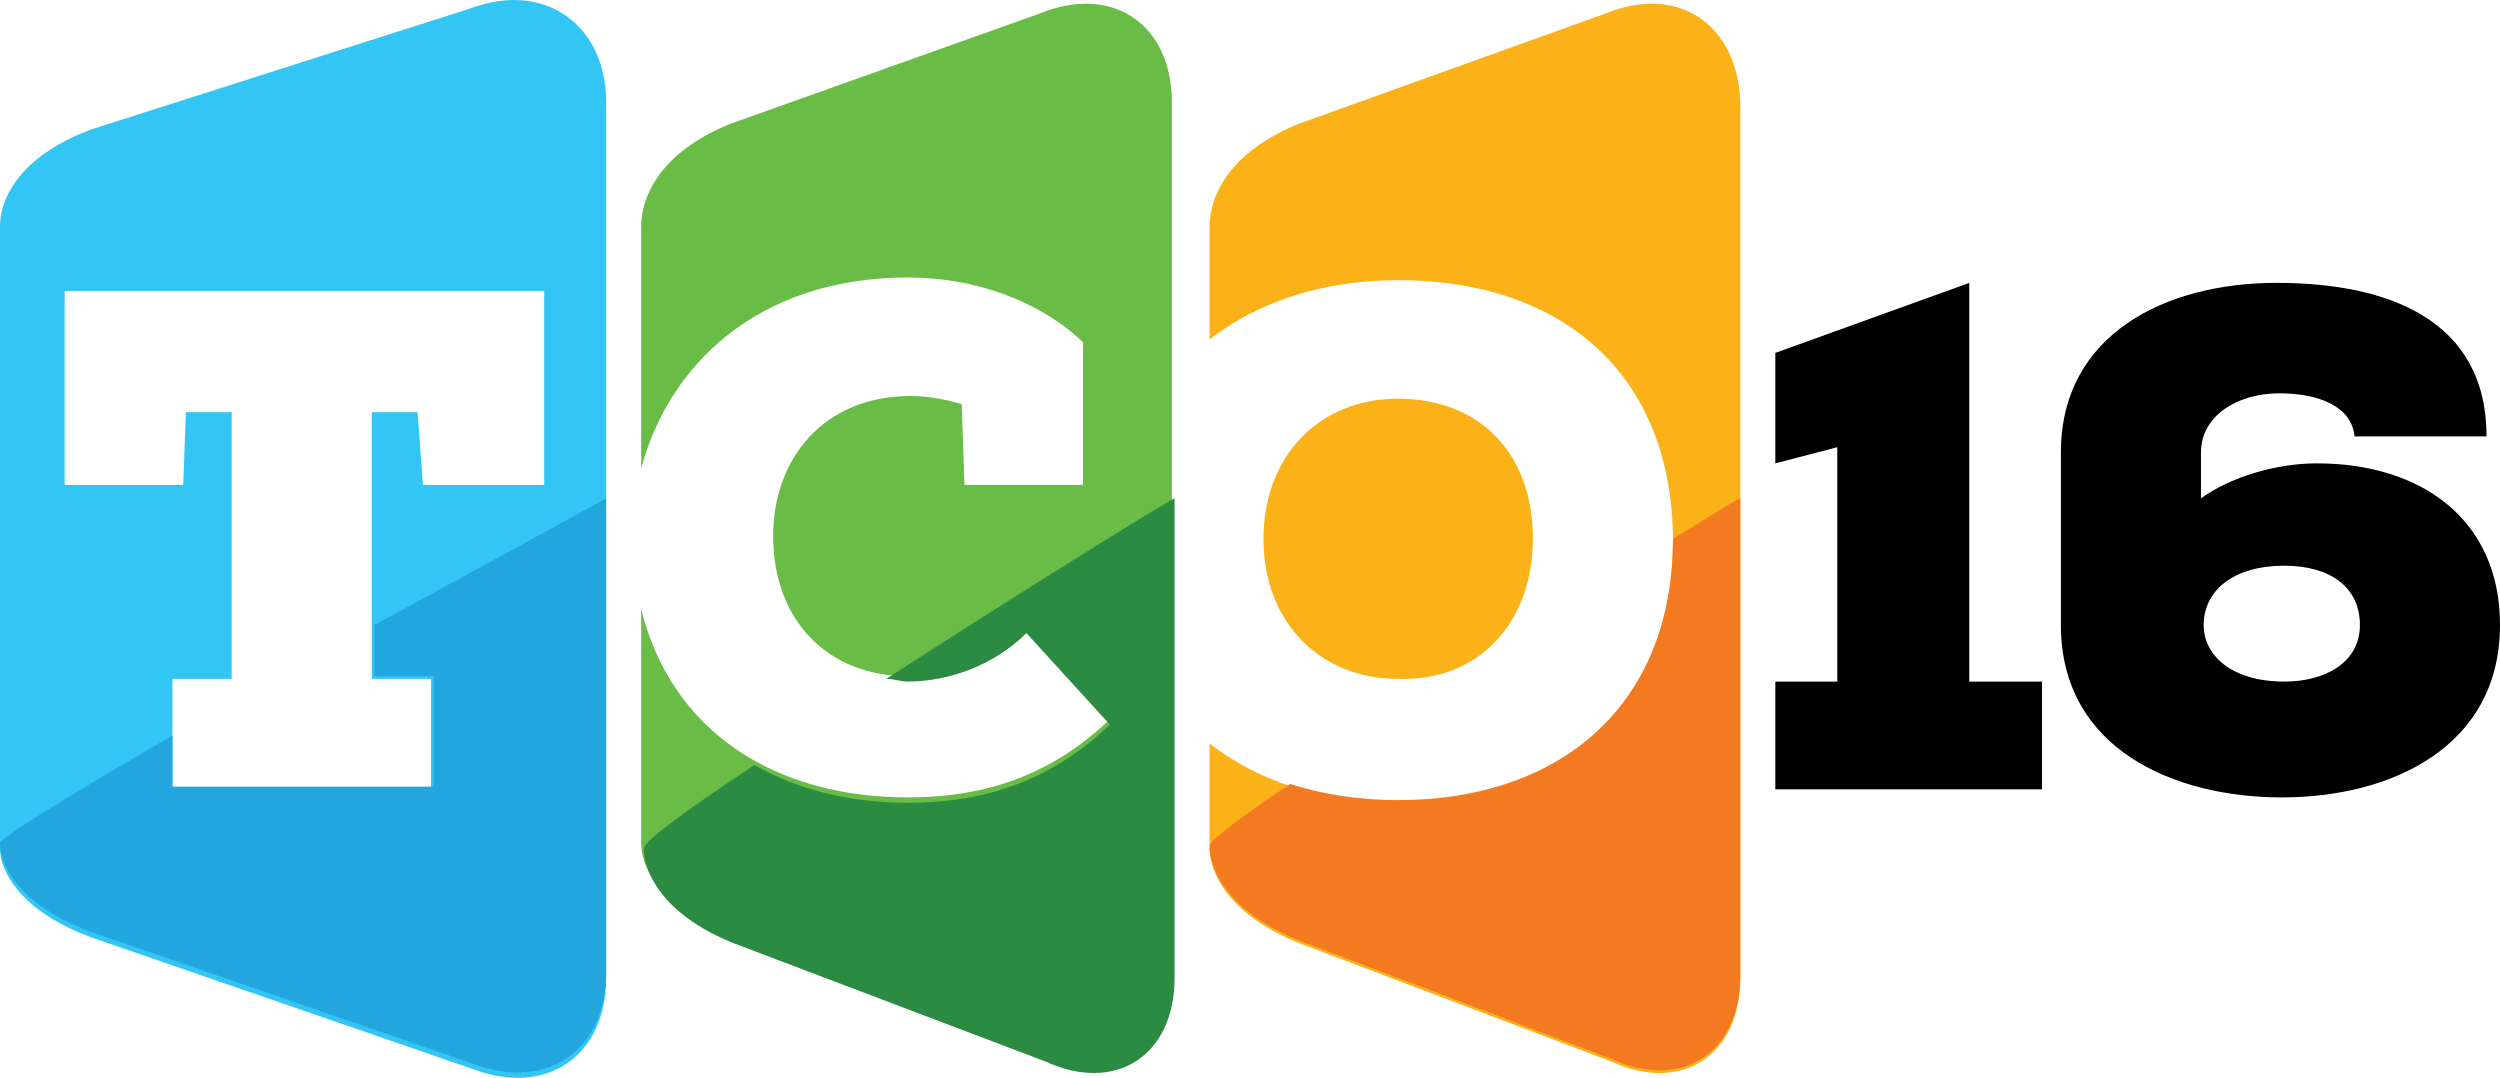 <?xml version="1.0" encoding="utf-8"?>
<!-- Generator: Adobe Illustrator 19.0.0, SVG Export Plug-In . SVG Version: 6.00 Build 0)  -->
<svg version="1.1" id="Layer_1" xmlns="http://www.w3.org/2000/svg" xmlns:xlink="http://www.w3.org/1999/xlink" x="0px" y="0px"
	 viewBox="0 0 92.8 40" style="enable-background:new 0 0 92.8 40;" xml:space="preserve">
<style type="text/css">
	.st0{fill:#FBB118;}
	.st1{fill:#33C5F3;}
	.st2{fill:#69BC45;}
	.st3{fill:#23A5DE;}
	.st4{fill:#F37A20;}
	.st5{fill:#2C8B43;}
</style>
<g id="XMLID_47_">
	<g id="XMLID_59_">
		<path id="XMLID_45_" class="st0" d="M56.9,20c0-3.2-2-5.2-5-5.2c-3,0-5,2.2-5,5.2c0,3.1,2.1,5.2,5,5.2
			C54.9,25.3,56.9,23.1,56.9,20z"/>
		<path id="XMLID_44_" class="st0" d="M59.6,0.5L48.2,4.6c-2.7,1.1-3.3,2.8-3.3,3.8c0,0.7,0,2.3,0,4.2c1.8-1.4,4.2-2.2,7-2.2
			c6.1,0,10.2,3.5,10.2,9.7c0,6.2-4.2,9.7-10.2,9.7c-2.8,0-5.2-0.8-7-2.2c0,1.8,0,3.4,0,3.9c0,0.8,0.6,2.4,3.3,3.5l11.6,4.4
			c2.6,1.2,4.8-0.2,4.8-3.1V3.8C64.5,0.9,62.3-0.6,59.6,0.5z"/>
	</g>
	<path id="XMLID_56_" d="M87.4,16.2c-0.1-1.1-1.3-1.6-2.8-1.6c-1.5,0-2.9,0.8-2.9,2.2v1.7c1.1-0.8,2.8-1.3,4.3-1.3
		c3.9,0,6.8,2.1,6.8,6c0,4.5-4,6.4-8.1,6.4c-4,0-8.2-1.8-8.2-6.4v-6.4c0-4.4,3.9-6.3,8-6.3c4.2,0,7.8,1.4,7.8,5.7H87.4z M87.6,23.2
		c0-1.4-1.1-2.2-2.8-2.2c-2,0-3,1-3,2.2c0,1.1,1,2.1,3,2.1C86.3,25.3,87.6,24.6,87.6,23.2z"/>
	<path id="XMLID_53_" class="st1" d="M17.5,0.3L3.4,4.8C0.7,5.8,0,7.4,0,8.4c0,1,0,4.1,0,7v9.4c0,2.9,0,5.9,0,6.7
		c0,0.8,0.7,2.3,3.4,3.3l14.2,4.9c2.7,1,4.9-0.5,4.9-3.4V3.8C22.5,0.9,20.2-0.7,17.5,0.3z M20.1,18h-4.4l-0.2-2.7h-1.7v9.9h2.2v4.1
		H6.4v-4.1h2.2v-9.9H6.9L6.8,18H2.4v-7.2h17.8V18z"/>
	<path id="XMLID_39_" class="st2" d="M38.6,0.5L27.1,4.6c-2.7,1.1-3.3,2.8-3.3,3.8c0,1,0,4.1,0,7v2c1-3.8,4.3-7.1,9.9-7.1
		c2.4,0,4.8,0.8,6.5,2.4v5.3h-4.4l-0.1-3c-0.7-0.2-1.3-0.3-1.9-0.3c-3.2,0-5.1,2.3-5.1,5.2c0,3.1,2,5.2,5,5.2c1.5,0,3.2-0.6,4.4-1.8
		l3.1,3.4c-2.1,2-4.5,2.9-7.5,2.9c-5,0-8.8-2.5-9.9-7v2c0,2.9,0,5.9,0,6.7c0,0.8,0.6,2.4,3.3,3.5l11.6,4.4c2.6,1.2,4.8-0.2,4.8-3.1
		V3.8C43.5,0.9,41.3-0.6,38.6,0.5z"/>
	<polygon id="XMLID_38_" points="73.1,25.3 73.1,10.5 65.9,13.1 65.9,17.2 68.2,16.6 68.2,25.3 65.9,25.3 65.9,29.3 75.8,29.3 
		75.8,25.3 	"/>
	<path id="XMLID_37_" class="st3" d="M13.9,23.2v1.9h2.2v4.1H6.4v-1.9c-3.6,2.1-6.4,3.8-6.4,4c0,0.8,0.7,2.3,3.4,3.3l14.2,4.9
		c2.7,1,4.9-0.5,4.9-3.4V18.5C22.5,18.5,18.5,20.7,13.9,23.2z"/>
	<path id="XMLID_36_" class="st4" d="M62.1,20C62.1,20,62.1,20,62.1,20c0,6.2-4.2,9.7-10.2,9.7c-1.4,0-2.8-0.2-4-0.6
		c-1.8,1.2-3,2.1-3,2.3c0,0.8,0.6,2.4,3.3,3.5l11.6,4.4c2.6,1.2,4.8-0.2,4.8-3.1V18.5C64.5,18.5,63.6,19.1,62.1,20z"/>
	<path id="XMLID_35_" class="st5" d="M32.9,25.2c0.3,0,0.5,0.1,0.8,0.1c1.5,0,3.2-0.6,4.4-1.8l3.1,3.4c-2.1,2-4.5,2.9-7.5,2.9
		c-2.2,0-4.1-0.5-5.7-1.4c-2.4,1.6-4.1,2.8-4.1,3.1c0,0.8,0.6,2.4,3.3,3.5l11.6,4.4c2.6,1.2,4.8-0.2,4.8-3.1V18.5
		C43.5,18.5,38,21.9,32.9,25.2z"/>
</g>
</svg>
